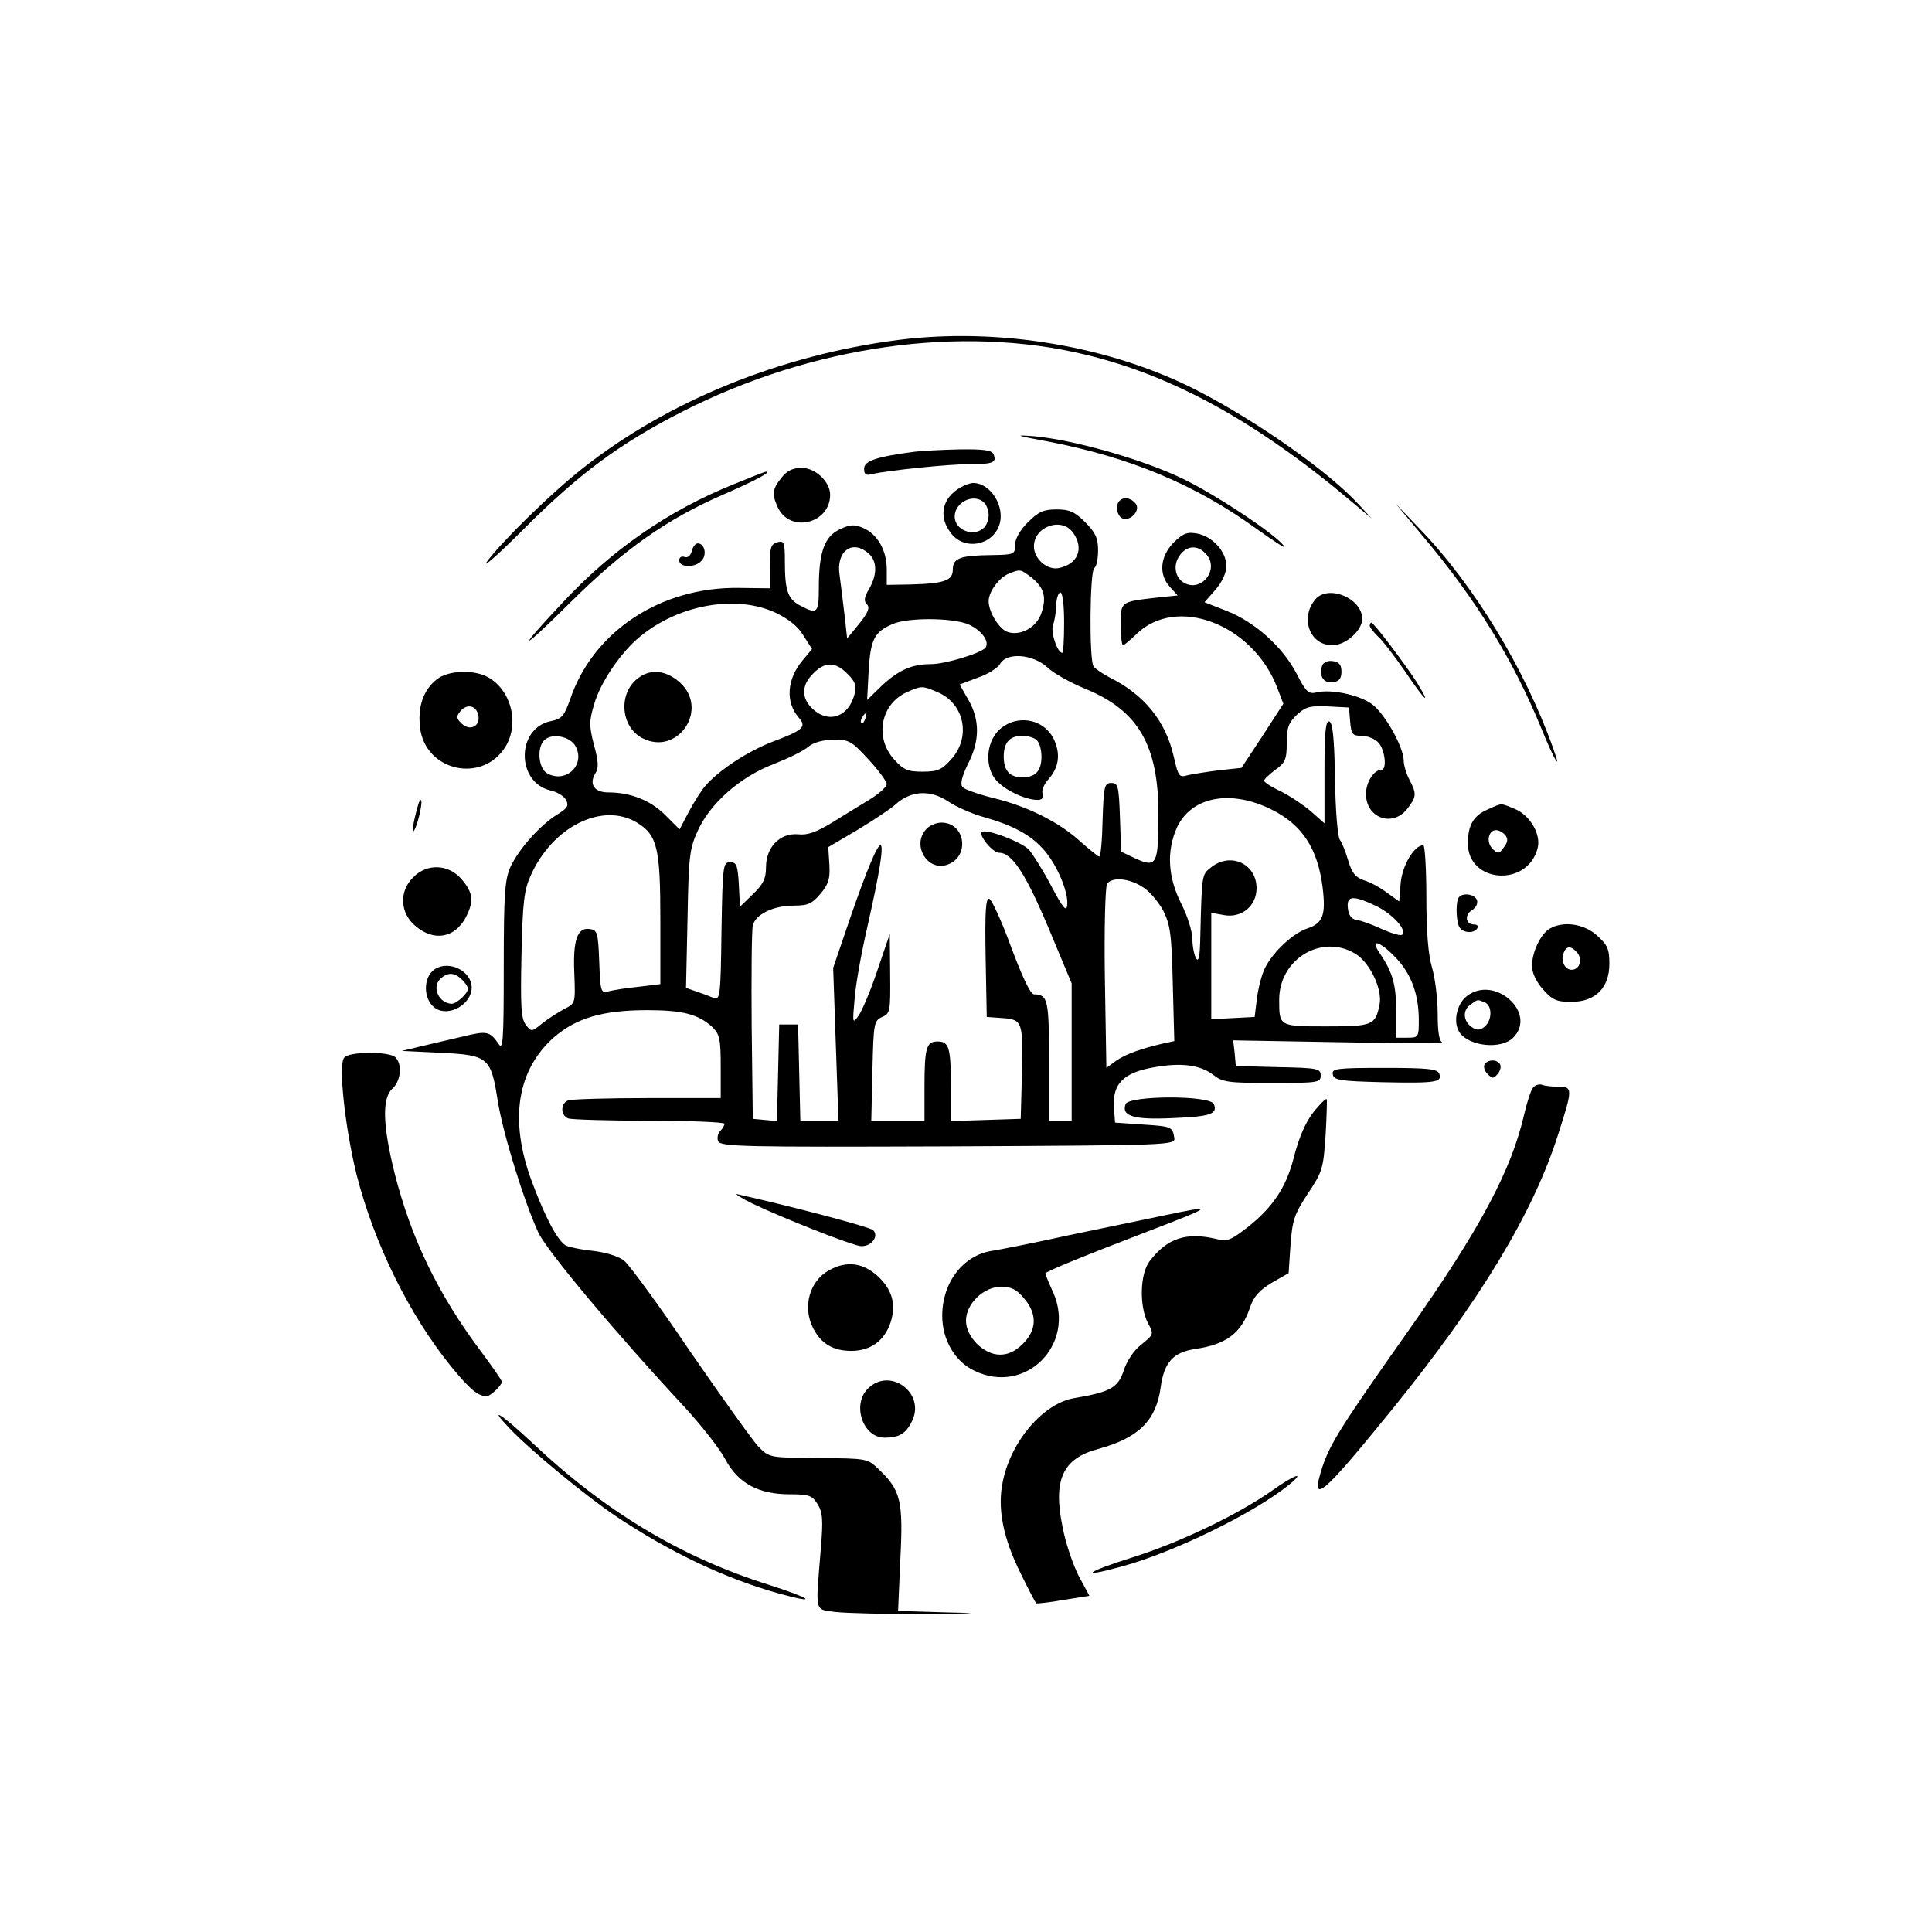 <?xml version="1.0" standalone="no"?>
<!DOCTYPE svg PUBLIC "-//W3C//DTD SVG 20010904//EN"
 "http://www.w3.org/TR/2001/REC-SVG-20010904/DTD/svg10.dtd">
<svg version="1.0" xmlns="http://www.w3.org/2000/svg"
 width="700pt" height="700pt" viewBox="0 0 512 512"
 preserveAspectRatio="xMidYMid meet">
<g transform="translate(0,512) scale(0.1,-0.1)"
fill="#000" stroke="none">
<path d="M2380 4219 c-311 -40 -611 -162 -837 -341 -85 -67 -215 -195 -253
-247 -13 -19 33 22 101 90 143 143 252 224 417 308 344 175 738 231 1069 151
233 -56 456 -179 708 -392 l50 -42 -35 38 c-79 86 -268 219 -425 300 -231 119
-528 169 -795 135z"/>
<path d="M2777 3950 c218 -42 390 -114 551 -230 46 -33 80 -55 76 -49 -17 29
-180 137 -269 180 -108 52 -288 103 -395 113 -55 4 -49 2 37 -14z"/>
<path d="M2425 3923 c-100 -13 -135 -24 -135 -45 0 -16 5 -19 23 -14 39 9 200
26 258 26 60 0 71 4 62 26 -4 11 -26 14 -92 13 -47 -1 -99 -4 -116 -6z"/>
<path d="M2071 3854 c-24 -30 -26 -43 -10 -78 32 -70 139 -44 139 33 0 34 -39
71 -75 71 -24 0 -39 -7 -54 -26z"/>
<path d="M1945 3837 c-174 -70 -324 -174 -455 -315 -126 -134 -113 -132 23 3
139 138 255 220 405 285 83 36 128 60 112 60 -3 0 -41 -15 -85 -33z"/>
<path d="M2545 3828 c-49 -28 -59 -78 -24 -122 35 -45 108 -32 127 22 17 49
-23 113 -70 112 -7 0 -22 -6 -33 -12z m63 -40 c7 -7 12 -21 12 -33 0 -12 -5
-26 -12 -33 -27 -27 -78 -7 -78 29 0 39 52 63 78 37z"/>
<path d="M2967 3793 c-12 -12 -7 -41 8 -47 22 -8 49 23 34 40 -12 15 -31 18
-42 7z"/>
<path d="M3770 3700 c140 -166 239 -326 315 -511 35 -86 55 -118 31 -52 -74
209 -211 435 -356 584 l-61 64 71 -85z"/>
<path d="M2724 3736 c-21 -21 -34 -44 -34 -60 0 -25 -2 -26 -62 -27 -84 -1
-103 -8 -103 -39 0 -29 -24 -37 -117 -39 l-58 -1 0 41 c0 51 -25 94 -63 110
-23 10 -35 9 -62 -4 -40 -19 -55 -60 -55 -154 0 -68 -4 -72 -49 -48 -33 17
-41 39 -41 117 0 51 -2 56 -20 51 -17 -5 -20 -14 -20 -64 l0 -58 -82 1 c-207
3 -386 -115 -447 -295 -16 -45 -22 -52 -51 -58 -93 -19 -92 -164 0 -184 17 -4
35 -15 40 -25 8 -15 4 -22 -24 -39 -45 -28 -101 -91 -123 -138 -15 -33 -18
-70 -18 -264 0 -200 -2 -224 -14 -205 -23 33 -30 35 -95 19 -33 -8 -83 -19
-111 -26 l-50 -12 103 -5 c126 -6 133 -12 151 -127 14 -88 71 -271 108 -350
24 -50 204 -265 389 -464 43 -47 91 -108 106 -136 34 -64 88 -93 171 -93 50 0
59 -3 73 -25 14 -22 16 -40 9 -123 -14 -170 -17 -156 40 -164 28 -3 133 -6
235 -5 144 1 157 2 57 4 l-127 4 6 137 c8 154 1 183 -57 238 -30 29 -31 29
-160 30 -130 1 -130 1 -159 30 -15 16 -96 129 -180 251 -83 123 -163 232 -176
242 -15 12 -49 22 -82 26 -31 3 -64 10 -72 14 -22 12 -55 74 -91 171 -60 162
-39 294 59 381 59 51 129 72 247 72 95 0 136 -11 173 -45 19 -19 22 -31 22
-105 l0 -83 -194 0 c-107 0 -201 -3 -210 -6 -21 -8 -21 -40 0 -48 9 -3 105 -6
215 -6 109 0 199 -4 199 -8 0 -4 -5 -13 -11 -19 -7 -7 -9 -19 -6 -27 6 -15 68
-16 609 -14 597 3 603 3 600 23 -5 29 -7 30 -85 35 l-72 5 -3 41 c-4 61 25 91
103 105 75 14 126 7 161 -20 24 -19 40 -21 155 -21 122 0 129 1 129 20 0 18
-8 20 -112 22 l-113 3 -3 34 -4 34 284 -5 c156 -3 277 -4 271 -1 -9 3 -13 28
-13 77 0 40 -7 95 -15 122 -10 33 -15 94 -15 187 0 75 -4 137 -8 137 -24 0
-55 -52 -60 -99 l-4 -50 -32 23 c-17 13 -44 28 -61 33 -23 8 -32 19 -42 52 -7
24 -17 49 -22 55 -6 7 -12 79 -13 161 -2 108 -6 149 -15 153 -10 3 -13 -28
-13 -133 l0 -137 -36 32 c-20 17 -56 41 -80 53 -24 11 -44 24 -44 28 0 4 14
17 30 29 26 19 30 27 30 71 0 41 5 54 27 75 23 21 35 24 82 22 l56 -3 3 -37
c3 -34 6 -38 31 -38 15 0 35 -8 44 -18 18 -20 23 -72 8 -72 -20 0 -41 -33 -41
-64 0 -64 70 -89 109 -40 25 32 26 40 6 78 -8 15 -15 38 -15 50 0 37 -53 130
-87 152 -36 24 -108 38 -144 29 -21 -5 -28 1 -53 50 -37 71 -111 137 -185 166
l-59 23 29 33 c18 21 29 45 29 63 0 38 -36 78 -77 86 -27 5 -37 1 -63 -24 -36
-37 -40 -85 -9 -118 l20 -22 -58 -6 c-94 -11 -93 -10 -93 -72 0 -30 3 -54 6
-54 3 0 18 13 34 28 106 106 310 29 375 -141 l16 -42 -55 -85 -56 -85 -57 -6
c-32 -4 -70 -10 -84 -13 -24 -7 -26 -5 -38 47 -21 95 -78 166 -171 212 -19 10
-38 23 -42 29 -12 17 -10 254 2 261 6 3 10 24 10 47 0 32 -7 47 -34 74 -28 28
-42 34 -76 34 -34 0 -48 -6 -76 -34z m120 -28 c29 -41 13 -82 -36 -93 -31 -8
-68 23 -68 57 0 53 74 79 104 36z m-542 -55 c23 -20 23 -56 1 -94 -13 -22 -14
-32 -6 -40 9 -9 4 -22 -20 -52 l-32 -39 -7 63 c-4 35 -10 82 -13 105 -10 63
34 96 77 57z m892 1 c42 -41 -12 -109 -60 -76 -20 14 -25 45 -9 68 18 28 47
31 69 8z m-461 -64 c34 -27 41 -52 27 -94 -12 -38 -55 -62 -89 -51 -23 7 -51
53 -51 82 0 25 28 63 54 73 30 12 30 12 59 -10z m87 -120 c0 -44 -2 -80 -5
-80 -13 0 -32 57 -24 75 4 11 8 35 8 53 1 17 6 32 11 32 6 0 10 -33 10 -80z
m-764 26 c33 -16 59 -36 73 -60 l23 -36 -25 -30 c-42 -50 -46 -111 -10 -152
21 -24 12 -33 -68 -63 -68 -26 -144 -76 -181 -119 -10 -12 -29 -42 -43 -68
l-24 -46 -38 38 c-39 39 -92 60 -151 60 -37 0 -52 22 -34 51 9 13 8 32 -4 75
-13 51 -13 63 1 109 16 56 70 136 120 177 103 86 256 113 361 64z m509 -30
c35 -15 58 -45 47 -62 -11 -15 -107 -44 -145 -44 -51 0 -86 -16 -131 -58 l-38
-37 4 77 c5 84 15 103 63 124 40 18 157 17 200 0z m210 -114 c16 -16 62 -41
100 -57 141 -57 195 -149 195 -333 0 -133 -5 -142 -59 -118 l-40 19 -3 91 c-3
83 -5 91 -23 91 -18 0 -20 -8 -23 -97 -1 -54 -5 -98 -9 -98 -3 0 -25 18 -49
39 -55 51 -140 94 -231 116 -40 10 -77 23 -82 29 -7 8 -2 28 14 61 32 62 32
117 1 171 l-23 40 48 18 c27 9 53 26 59 36 17 32 86 27 125 -8z m-529 -18 c20
-19 24 -31 19 -52 -15 -62 -69 -81 -112 -40 -30 28 -29 63 2 93 31 32 59 32
91 -1z m238 -48 c72 -30 90 -119 37 -178 -25 -28 -36 -33 -76 -33 -40 0 -51 5
-76 33 -52 58 -35 147 35 178 39 17 40 17 80 0z m-191 -71 c-3 -9 -8 -14 -10
-11 -3 3 -2 9 2 15 9 16 15 13 8 -4z m-767 -74 c25 -49 -26 -97 -75 -71 -24
12 -29 68 -9 88 21 21 71 10 84 -17z m775 -33 c27 -29 49 -59 49 -66 0 -7 -20
-25 -44 -40 -25 -15 -70 -43 -101 -62 -41 -25 -65 -34 -90 -31 -48 4 -85 -34
-85 -87 0 -30 -7 -45 -34 -71 l-35 -34 -3 59 c-3 51 -6 59 -23 59 -19 0 -20
-8 -23 -183 -2 -170 -4 -183 -20 -177 -9 4 -30 12 -45 17 l-29 10 4 182 c3
165 5 186 27 234 33 73 112 143 201 177 38 15 80 35 92 46 15 12 39 18 67 19
41 0 48 -4 92 -52z m212 -112 c19 -13 61 -32 93 -41 81 -23 126 -48 161 -88
35 -40 66 -114 61 -147 -2 -17 -12 -5 -42 52 -21 40 -48 83 -59 96 -20 21
-115 57 -125 47 -9 -9 29 -55 46 -55 34 0 70 -55 131 -200 l61 -146 0 -182 0
-182 -30 0 -30 0 0 159 c0 163 -3 175 -40 176 -9 0 -30 44 -60 124 -25 69 -52
127 -58 129 -10 3 -12 -34 -10 -155 l3 -158 42 -3 c53 -4 55 -9 51 -157 l-3
-110 -92 -3 -93 -3 0 90 c0 105 -5 121 -35 121 -30 0 -35 -16 -35 -121 l0 -89
-70 0 -71 0 3 133 c3 126 4 132 26 142 21 9 22 15 21 115 l-1 105 -33 -97
c-18 -54 -41 -108 -50 -120 -16 -22 -16 -20 -10 47 3 39 19 126 35 195 62 274
44 280 -47 17 l-45 -132 7 -202 7 -203 -50 0 -51 0 -3 128 -3 127 -25 0 -25 0
-3 -128 -3 -128 -32 3 -32 3 -3 245 c-1 135 0 255 3 267 7 30 54 53 109 53 37
0 48 5 70 31 22 26 26 40 24 77 l-3 47 78 46 c43 26 88 56 100 67 41 37 92 40
140 8z m858 -22 c80 -40 121 -103 134 -205 9 -74 1 -95 -39 -109 -38 -12 -91
-61 -113 -104 -9 -17 -18 -53 -22 -81 l-6 -50 -57 -3 -58 -3 0 141 0 141 33
-6 c47 -9 87 24 87 71 0 65 -69 97 -121 55 -24 -19 -24 -17 -28 -181 -1 -53
-4 -71 -11 -60 -5 8 -10 31 -10 51 0 20 -13 62 -30 95 -35 70 -39 138 -11 201
38 82 143 102 252 47z m-1683 -34 c54 -33 62 -67 62 -259 l0 -169 -57 -7 c-32
-3 -68 -9 -80 -12 -21 -5 -22 -2 -25 79 -3 77 -5 83 -25 86 -33 5 -45 -29 -41
-118 3 -79 3 -79 -27 -94 -16 -9 -43 -26 -58 -38 -28 -23 -29 -23 -44 -3 -12
16 -14 49 -11 185 3 140 7 172 25 211 58 129 190 194 281 139z m1339 -170 c18
-10 42 -39 55 -62 19 -38 23 -61 26 -195 l4 -152 -28 -6 c-60 -14 -100 -28
-126 -46 l-26 -19 -4 237 c-2 131 1 244 6 251 13 18 57 15 93 -8z m620 -51
c43 -21 82 -63 69 -76 -3 -4 -27 3 -54 15 -26 12 -56 23 -67 24 -13 2 -21 12
-23 31 -4 34 14 35 75 6z m52 -137 c41 -43 61 -97 61 -166 0 -44 -1 -46 -30
-46 l-30 0 0 70 c0 70 -9 103 -43 153 -28 41 -1 34 42 -11z m-108 11 c39 -23
73 -94 65 -135 -11 -55 -18 -58 -141 -58 -126 0 -125 0 -125 71 0 107 112 175
201 122z"/>
<path d="M1694 3325 c-56 -38 -51 -130 8 -161 94 -49 179 77 99 148 -35 31
-75 36 -107 13z"/>
<path d="M2646 3184 c-34 -35 -36 -99 -5 -133 39 -42 136 -70 122 -35 -3 8 3
25 14 37 28 31 34 65 18 103 -25 60 -102 74 -149 28z m102 -26 c7 -7 12 -26
12 -43 0 -38 -16 -55 -50 -55 -34 0 -50 17 -50 55 0 38 16 55 50 55 14 0 31
-5 38 -12z"/>
<path d="M2456 2924 c-42 -42 2 -116 56 -95 59 22 46 111 -17 111 -13 0 -31
-7 -39 -16z"/>
<path d="M1833 3659 c-3 -12 -11 -18 -19 -15 -8 3 -14 -1 -14 -9 0 -20 44 -20
60 0 14 16 7 45 -11 45 -6 0 -13 -9 -16 -21z"/>
<path d="M3487 3533 c-43 -49 -17 -123 44 -123 35 0 79 39 79 70 0 54 -88 91
-123 53z"/>
<path d="M3630 3462 c0 -5 10 -17 21 -28 12 -10 44 -52 71 -91 53 -79 75 -100
32 -30 -32 49 -113 157 -120 157 -2 0 -4 -4 -4 -8z"/>
<path d="M3504 3356 c-10 -26 4 -48 28 -44 17 2 23 10 23 28 0 18 -6 26 -23
28 -13 2 -25 -3 -28 -12z"/>
<path d="M1158 3320 c-36 -28 -51 -72 -45 -127 13 -117 166 -151 227 -51 38
63 13 153 -50 185 -38 19 -103 16 -132 -7z m110 -98 c4 -28 -24 -40 -45 -19
-14 13 -14 19 -3 32 18 22 44 15 48 -13z"/>
<path d="M1107 2983 c-13 -46 -17 -77 -9 -63 10 17 24 80 17 80 -2 0 -6 -8 -8
-17z"/>
<path d="M3943 2975 c-38 -16 -53 -42 -53 -90 0 -106 159 -117 185 -12 9 36
-20 86 -60 103 -40 16 -32 17 -72 -1z m46 -68 c8 -10 7 -19 -4 -33 -12 -17
-15 -18 -30 -3 -17 17 -11 49 10 49 7 0 18 -6 24 -13z"/>
<path d="M1095 2795 c-38 -37 -35 -95 6 -129 49 -42 105 -32 134 24 21 41 19
64 -11 99 -34 41 -92 44 -129 6z"/>
<path d="M3867 2743 c-9 -8 -9 -56 -1 -77 7 -18 39 -22 49 -6 3 6 0 10 -8 10
-23 0 -27 25 -6 38 11 7 16 18 13 27 -6 15 -35 20 -47 8z"/>
<path d="M4107 2659 c-24 -14 -47 -62 -47 -98 0 -20 11 -42 29 -63 25 -28 36
-33 75 -33 64 0 101 37 101 101 0 39 -5 50 -33 75 -34 31 -89 39 -125 18z m73
-64 c15 -18 6 -45 -15 -45 -18 0 -30 24 -21 45 7 19 20 19 36 0z"/>
<path d="M1153 2552 c-33 -21 -32 -82 1 -104 36 -24 96 11 96 55 0 43 -59 73
-97 49z m71 -28 c9 -8 16 -19 16 -24 0 -13 -30 -40 -43 -40 -33 1 -53 42 -31
65 20 19 38 19 58 -1z"/>
<path d="M3887 2480 c-27 -21 -37 -70 -19 -96 25 -37 110 -46 142 -14 65 65
-49 168 -123 110z m47 -16 c21 -8 21 -48 0 -65 -11 -9 -20 -10 -32 -2 -24 15
-27 45 -6 60 21 15 18 15 38 7z"/>
<path d="M912 2317 c-16 -19 3 -189 33 -310 47 -184 140 -372 251 -509 50 -61
71 -78 94 -78 10 0 40 29 40 38 0 4 -25 40 -55 80 -114 152 -185 299 -229 472
-32 128 -34 200 -6 225 22 20 27 64 8 83 -16 16 -123 16 -136 -1z"/>
<path d="M3934 2299 c-3 -6 0 -17 8 -25 13 -13 16 -13 27 0 7 8 10 20 6 26 -8
13 -32 13 -41 -1z"/>
<path d="M3532 2273 c3 -16 19 -18 133 -21 141 -3 158 0 149 23 -5 12 -29 15
-146 15 -127 0 -139 -2 -136 -17z"/>
<path d="M4063 2238 c-6 -7 -16 -38 -23 -68 -34 -151 -118 -308 -310 -580
-177 -251 -205 -296 -226 -359 -33 -103 -2 -77 187 156 230 284 372 518 438
726 39 121 39 127 2 127 -16 0 -36 2 -44 5 -7 3 -18 0 -24 -7z"/>
<path d="M2983 2194 c-12 -32 22 -42 125 -37 101 4 119 11 109 37 -10 24 -225
23 -234 0z"/>
<path d="M3493 2187 c-29 -31 -49 -73 -66 -141 -20 -74 -54 -125 -119 -177
-45 -35 -56 -40 -82 -33 -82 20 -133 3 -180 -59 -25 -34 -27 -118 -4 -163 16
-30 16 -30 -17 -57 -20 -15 -39 -44 -47 -69 -15 -46 -36 -57 -130 -73 -82 -13
-168 -113 -190 -219 -16 -72 0 -153 49 -250 19 -39 37 -73 39 -75 1 -1 34 2
72 9 l69 11 -28 52 c-15 29 -35 87 -43 130 -26 125 0 182 94 207 107 29 154
75 166 164 9 66 33 92 91 101 83 12 123 42 146 111 10 29 25 45 58 65 l44 25
5 75 c5 66 10 81 46 136 39 58 41 67 47 155 3 51 4 94 3 95 -2 2 -12 -7 -23
-20z"/>
<path d="M1995 1930 c77 -37 254 -107 284 -112 28 -4 52 25 35 42 -8 8 -207
61 -359 95 -11 3 7 -9 40 -25z"/>
<path d="M3085 1899 c-49 -10 -164 -34 -255 -53 -91 -20 -182 -38 -202 -41
-76 -12 -131 -84 -131 -172 0 -64 34 -122 86 -146 135 -65 269 70 208 208 -12
26 -21 49 -21 50 0 5 106 48 270 111 178 68 182 72 45 43z m-371 -220 c35 -41
34 -83 -3 -120 -20 -20 -39 -29 -61 -29 -43 0 -90 47 -90 90 0 45 47 90 93 90
27 0 41 -7 61 -31z"/>
<path d="M2198 1754 c-53 -28 -72 -98 -43 -154 21 -41 53 -60 101 -60 51 0 88
27 104 75 16 49 4 89 -36 125 -39 34 -81 39 -126 14z"/>
<path d="M2300 1440 c-43 -43 -13 -130 44 -130 38 0 56 10 72 42 39 75 -57
147 -116 88z"/>
<path d="M1351 1334 c54 -57 202 -179 281 -232 144 -96 291 -166 436 -206 103
-28 82 -12 -30 24 -233 73 -434 194 -627 376 -81 76 -121 102 -60 38z"/>
<path d="M3370 1169 c-90 -63 -242 -136 -365 -175 -128 -40 -150 -58 -31 -25
139 38 351 142 443 217 45 37 13 26 -47 -17z"/>
</g>
</svg>